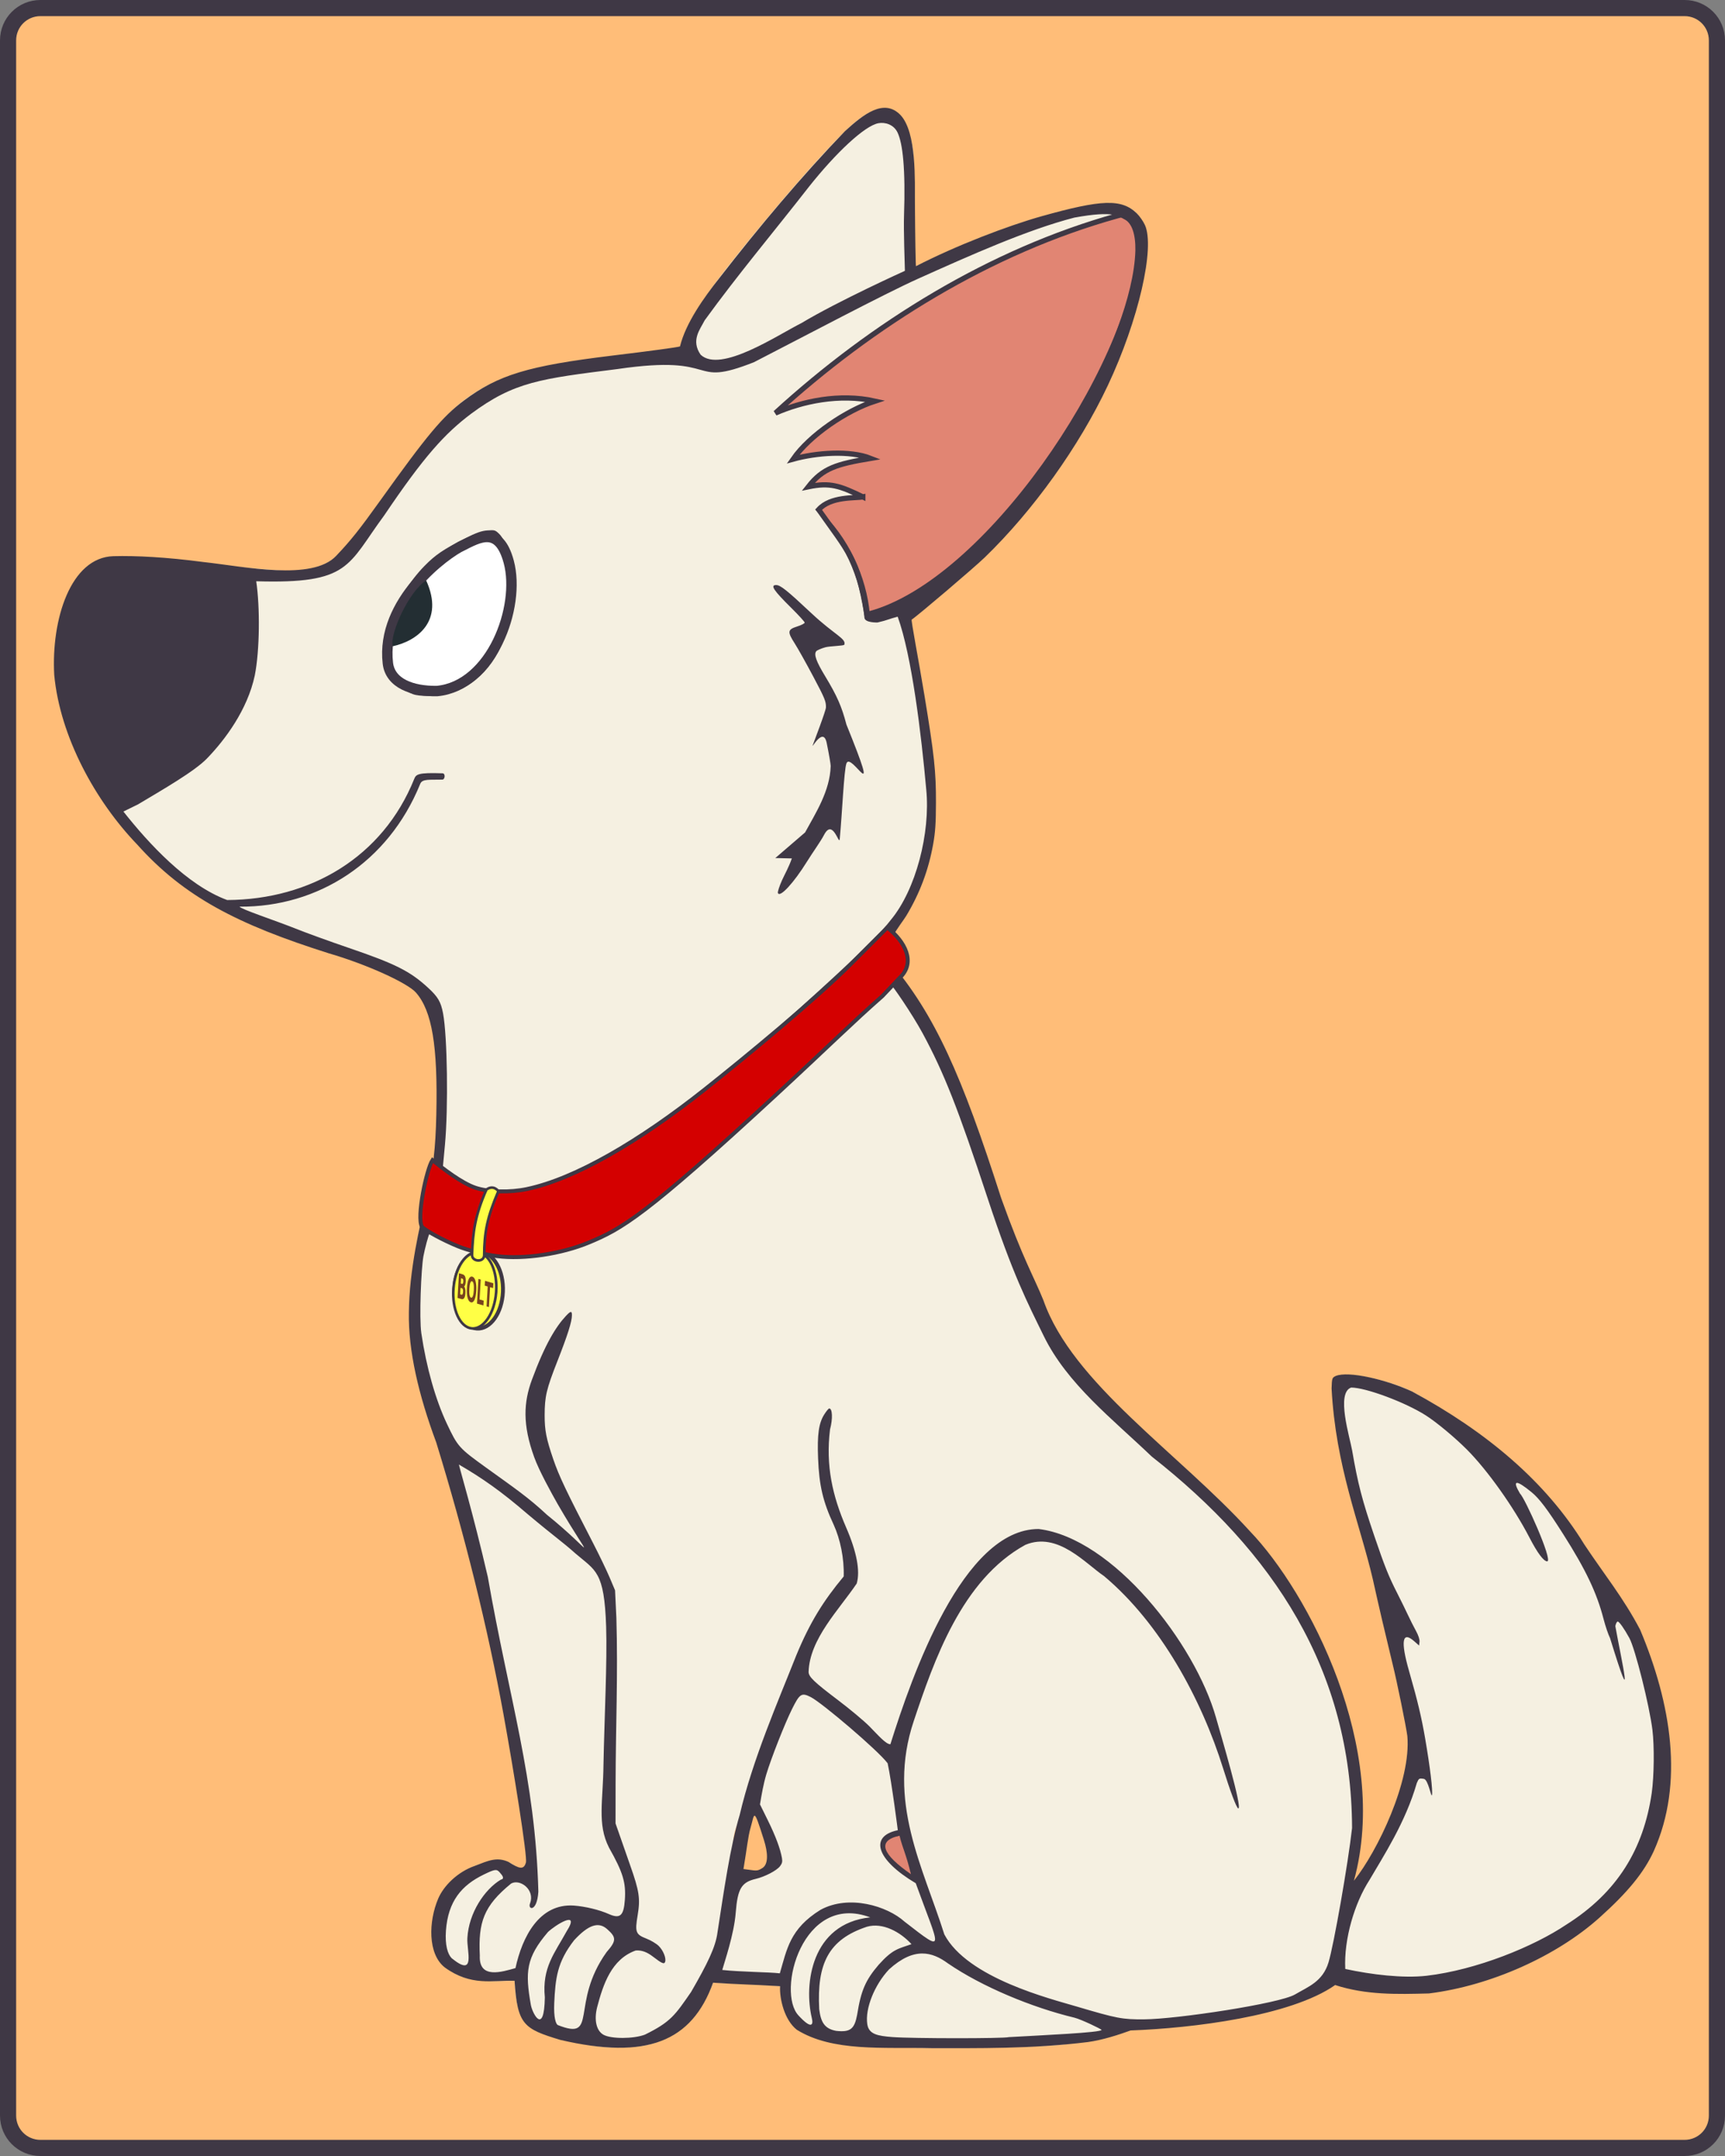 <?xml version="1.0" encoding="UTF-8" standalone="no"?>
<svg xmlns="http://www.w3.org/2000/svg" width="1600" height="2000" viewBox="0 0 1200 1500" version="1.2" id="Bolt">
<rect x="0" y="0" width="1200" height="1500" fill="#808080" stroke="none"/>
<g transform="translate(5.2143301e-4,-5.0243301e-4)">
<path style="fill:#ffbd78; fill-rule:evenodd; stroke:#3f3845; stroke-width:11.228; stroke-linecap:square; stroke-linejoin:miter; stroke-miterlimit:4" d="M 28.113,5.613 H 1171.887 c 12.465,0 22.5,10.035 22.5,22.5 V 1471.887 c 0,12.465 -10.035,22.5 -22.5,22.5 H 28.113 c -12.465,0 -22.5,-10.035 -22.5,-22.5 V 28.113 c 0,-12.465 10.035,-22.5 22.5,-22.5 z m 0,0" />
<path style="fill:#f5f0e1" d="m 417.539,1423.977 c -10.934,-1.355 -25.871,-4.418 -33.793,-6.93 -18.578,-5.887 -22.547,-10.684 -25.16,-30.391 l -0.633,-8.559 -14.508,0.219 c -16.395,-0.539 -23.363,-2.285 -30.594,-7.668 -9.016,-6.699 -12.438,-15.43 -11.703,-29.832 1.141,-22.273 12.031,-37.027 32.312,-43.77 10.473,-3.477 18.031,-3.5 22.922,-0.07 6.641,4.66 10.273,4.25 9.93,-4.824 -0.715,-18.949 -13.469,-94.855 -21.977,-135.059 -11.621,-54.93 -28.961,-120.414 -43.324,-163.633 C 289.137,957.73 285.891,940.25 286,912.531 c 0.082,-21.926 2.086,-39.852 7.242,-64.73 9.223,-44.547 11.199,-48.652 11.219,-84.395 0.023,-38.438 -2.305,-56.348 -10.652,-68.914 -6.48,-9.762 -9.984,-14.906 -44.543,-24.852 C 184.637,647.961 151.367,633.844 112.395,596.934 97.883,583.195 91.316,575.418 81.723,560.629 65.668,535.867 52.727,504.898 48.953,475.949 44.883,444.719 53,416.977 68.504,400.277 c 8.512,-9.164 13,-9.621 35.605,-9.957 12.602,-0.188 23.105,0.172 31.207,1.07 6.719,0.746 24.312,2.488 39.113,3.871 29.695,2.781 37.312,2.543 47.949,-1.473 11.359,-3.613 20.715,-14.34 46.523,-50.031 33.07,-45.734 41.836,-57.41 59.332,-69.176 17.66,-11.871 35.602,-16.48 67.145,-21.551 31.852,-4.289 81.691,-0.664 79.133,-16.184 4.488,-12.621 12.086,-26.125 31.098,-50.402 33.727,-43.062 75.535,-90.555 89.555,-101.723 11.77,-9.379 19.699,-11.145 26.891,-5.996 7.676,5.492 11.922,14.453 13.41,28.312 0.477,4.414 -0.352,23.703 -0.008,42.859 0.457,25.094 1.023,35.598 1.754,35.281 0.559,-0.242 9.117,-4.363 17.324,-8.078 30.953,-13.992 56.215,-23.148 80.508,-29.176 39.367,-9.766 52.777,-8.219 60.633,7.922 2.207,4.535 2.184,6.332 2.148,15.031 -0.109,27.863 -16.34,76.719 -37.48,115.578 -16.938,31.141 -38.961,61.16 -63.117,87.957 -11.172,12.078 -20.754,20.711 -45.855,41.797 -8.957,7.52 -17.91,14.195 -18.066,14.824 -0.395,1.602 3.305,18.836 9.035,55.484 7.043,45.012 7.168,46.293 7.199,70.926 0.023,19.645 -0.219,23.484 -2.035,32.488 -3.809,18.883 -6.305,29.898 -25.812,60.055 l -5.332,11.152 5.875,11.125 c 11.363,15.965 17.664,26.527 27.059,45.707 14.582,29.758 25.852,57.883 51.32,128.07 26.859,74.027 34.016,91.137 47.578,113.773 48.449,56.375 83.715,66.332 128.16,121.195 22.738,25.984 52.754,73.004 59.684,124.266 2.68,19.844 10.293,66.625 8.305,85.465 -0.789,7.469 -2.824,18.344 -2.656,18.516 0.551,0.555 21.59,-31.723 25.871,-41.715 8.836,-20.59 12.617,-35.945 12.641,-51.301 0.019,-11.227 -1.52,-27.512 -11.422,-69.258 -2.945,-12.418 -8.75,-30.691 -11.062,-40.605 -2.32,-9.906 -7.648,-30.16 -11.84,-45.008 -11.707,-41.434 -16.656,-66.219 -18.121,-90.742 -0.566,-9.535 -0.488,-10.211 1.34,-12.051 1.629,-1.637 2.996,-1.945 8.621,-1.945 10.035,0 26.262,3.922 38.852,8.934 13.258,5.27 45.281,26.559 64.078,41.644 11.988,9.613 35.82,33.41 43.797,43.723 10.375,13.414 49.008,70.969 53.594,79.832 6.672,12.899 15.59,40.578 19.316,59.953 6.672,34.684 4.785,64.504 -5.82,92.051 -7.496,19.469 -27.445,43.051 -51.891,61.344 -31.812,23.809 -72.18,39.617 -111.316,42.59 -19.816,-0.769 -40.574,-1.336 -59.535,-5.633 -21.867,9.996 -107.25,25.672 -130.777,27.074 -13.164,2.691 -41.973,12.914 -61.156,14.59 -21.508,1.883 -95.547,2.754 -121.211,1.426 -20.391,-1.051 -42.977,-4.395 -51.219,-7.492 -6.156,-2.32 -11.938,-4.82 -14.543,-10.047 -2.371,-4.762 -5.59,-12.422 -6.445,-17.32 l -0.773,-7.43 c -14.395,-1.391 -32.316,-1.852 -46.605,-2.43 l -2.07,5.113 c -12.523,22.426 -25.41,33.844 -42.977,38.078 -7.34,1.77 -24.492,2.461 -33.469,1.344 z m 113.051,-120.445 c 7.75,-4.121 10.297,-10.086 9.586,-17.254 -21.191,-67.012 -50.566,21.745 -9.586,17.254 z" />
<path style="fill:#e18573; stroke:#3f3845; stroke-width:3.637; stroke-linecap:butt; stroke-linejoin:miter; stroke-miterlimit:4" d="m 603.242,345.699 c -15.986,-7.754 -22.975,-10.195 -38.109,-7.047 10.198,-13 19.759,-15.766 43.555,-19.758 -14.549,-5.688 -37.799,-3.984 -54.185,0.531 11.611,-16.633 37.281,-33.91 57.221,-40.352 -25.006,-5.57 -51.122,0.262 -69.582,8.297 67.642,-61.539 150.104,-112.613 239.107,-137.25 14.231,-4.211 18.534,10.43 17.313,20.426 -9.518,89.422 -109.509,234.598 -190.329,256.422 l -2.297,-0.387 c -6.562,-38.211 -12.255,-41.918 -33.566,-72.035 8.384,-9.348 25.371,-7.832 30.872,-8.848 z m 0,0" transform="scale(0.995,1)" />
<path style="fill:#3f3845" d="m 647.926,1424.98 c -33.543,-0.789 -68.727,2.699 -93.645,-12.82 -8.598,-6.766 -12.051,-21.422 -11.621,-30.289 -22.059,-1.336 -28.148,-1.18 -46.605,-2.43 -14.801,40.938 -46.027,53.852 -106.336,39.766 -25.422,-7.691 -29.809,-10.504 -31.766,-41.109 -15.402,-0.418 -30.254,3.965 -48.477,-9.238 -12.098,-9.402 -11.332,-32.246 -4.648,-47.906 3.824,-8.969 13.426,-18.559 25.391,-22.781 9.609,-3.688 15.445,-6.484 23.613,-2.727 7.223,4.613 10.559,5.789 12.035,0.305 1.074,-4.312 -8.523,-64.148 -15.695,-103.512 -10.848,-59.52 -26.93,-124.508 -46.699,-188.68 -12.289,-33.012 -19.52,-63.914 -19.039,-90.543 0.281,-29.578 7.445,-59.555 12.52,-81.316 4.477,-19.156 6.027,-32.477 6.57,-56.379 1.074,-47.723 -2.984,-71.98 -14.168,-84.754 -5.691,-6.5 -33.395,-19.359 -60.621,-27.312 C 165.363,643.203 128.008,623.988 95.426,587.555 66.422,557.398 41.766,512.648 37.719,469.504 c -2.121,-38.344 11.285,-81.66 41.184,-82.559 15.656,-0.422 37.105,0.691 62.535,4.07 28.738,3.102 75.699,13.426 92.457,-4.332 10.113,-10.641 16.117,-18.176 30.562,-38.359 32.781,-45.801 43.48,-58.59 58.324,-69.699 23.754,-17.781 44.598,-24.105 102.668,-31.164 27.754,-3.375 45.184,-5.73 47.586,-6.43 3.977,-16.32 16.816,-34.254 27.461,-47.668 C 528.008,157.875 557.793,122.43 587.797,91.254 600.77,79.375 615.039,68.168 626.488,80.094 c 11.332,12.215 9.84,45.824 9.977,61.211 0.164,23.129 0.504,43.875 0.746,43.875 27.727,-14.27 63.391,-27.973 87.363,-34.73 41.676,-11.676 55.641,-12.348 66.316,-1.93 1.863,1.824 4.355,5.395 5.535,7.938 7.254,15.672 -4.457,66.492 -25.738,111.656 -20.043,42.539 -51.988,87.172 -85.727,119.781 -7.379,7.125 -46.824,40.707 -50.727,43.176 -0.59,0.375 4.668,27.309 8.871,52.816 6.836,41.523 8.055,52.879 8,74.562 -0.039,14.289 -0.453,20.445 -1.934,28.742 -3.234,18.121 -9.23,34.113 -18.695,49.914 -1.648,2.746 -6.738,9.258 -9.48,14.465 l -4.988,9.465 2.891,7.812 c 31.43,36.984 50.105,79.027 77.547,164.668 15.375,42.957 22.832,54.789 29.438,71.227 20.188,57.699 94.027,106.063 143.598,160.555 40.816,42.453 97.766,151.016 72.371,243.188 16.383,-20.508 40.004,-69.438 37.156,-100.777 -0.871,-6.688 -7.395,-38.602 -10,-48.961 -5.543,-22.922 -9.684,-40.434 -14.004,-60.012 -9.094,-38.961 -25.805,-78.199 -28.688,-132.719 0.254,-7.184 0.352,-7.496 2.836,-8.691 8.891,-3.719 35.344,2.512 53.184,10.793 51.633,27.957 93.016,62.625 119.766,106.367 13.66,20.609 27.039,36.875 38.855,59.367 21.473,51.102 30.82,106.598 9.457,154.078 -6.82,14.836 -17.973,28.504 -37.668,46.184 -29.879,26.809 -75.644,47.422 -118.688,52.797 -22.492,0.586 -43.594,1.148 -65.273,-5.84 -30.84,21.629 -99.262,30.035 -142.281,31.582 -8.211,2.988 -19.41,6.652 -29.715,8.074 -38.98,4.848 -77.477,4.242 -108.863,4.254 z m -199.23,-9.441 c 18.012,-8.852 21.023,-13.711 32.07,-29.672 11.301,-19.551 17.035,-31.203 18.34,-41.316 4.508,-29.074 8.793,-59.699 15.457,-81.84 9.109,-38.887 26.832,-79.281 39.332,-110.934 9.543,-23.086 18.812,-37.883 33.02,-54.996 0.426,-12.668 -2.477,-26.152 -6.938,-35.914 -7.488,-16.078 -10.141,-27.34 -10.875,-46.242 -0.648,-16.652 0.449,-24.457 4.293,-30.551 1.445,-2.289 2.996,-4.16 3.453,-4.16 2.25,0 2.535,7.191 0.57,14.551 -3.148,25.336 1.785,46.516 11.18,68.199 7.375,16.953 9.887,30.234 7.387,39.016 -12.301,18.281 -32.805,38.559 -33.492,61.539 0,3.344 3.844,7.035 20.227,19.418 8.527,6.449 18.547,14.824 22.266,18.617 6.062,6.184 11.328,12.293 14.41,12.293 15.035,-47.887 50.473,-149.828 103.129,-149.766 51.723,6.297 108.797,79.594 123.375,131.199 3.734,13.238 18.578,63.184 15.527,63.184 -1.277,0 -6.219,-13.871 -10.496,-27.625 -15.094,-48.418 -43.613,-100.992 -82.887,-133.996 -12.93,-8.695 -32.219,-31.148 -54.723,-21.762 -44.277,24.223 -63.641,80.723 -77.672,122.602 -18.793,56.035 6.359,101.273 21.266,148.422 16.082,30.484 74.223,44.883 91.918,50.156 28.262,8.383 31.848,9.062 47.039,8.969 22.613,-0.144 94.176,-10.949 104.977,-17.312 9.203,-5.422 19.238,-8.883 23.316,-22.262 3.719,-12.234 13.664,-68.961 16.398,-93.551 -0.402,-110.344 -54.961,-192.176 -139.375,-258.461 -27.309,-26.152 -58.844,-50.543 -75.125,-83.894 -11.289,-23.125 -21.336,-42.145 -39.062,-95.934 -20.547,-62.344 -30.285,-87.066 -45.141,-114.57 -7.223,-13.379 -21.691,-34.492 -22.711,-34.527 -1.566,-0.055 -34.406,29.266 -74.258,66.305 -64.629,60.074 -80.355,74.18 -104.492,93.727 -15.898,12.871 -30.094,20.355 -47.523,25.043 -31.168,8.387 -60.754,5.973 -85.391,-6.969 -4.68,-2.461 -8.594,-4.363 -8.699,-4.238 -0.695,0.879 -3.27,10.402 -4.238,15.695 -1.562,8.551 -3.027,42.91 -1.441,53.648 3.508,23.688 9.816,46.031 17.754,62.875 7.539,15.996 8.406,16.965 27.402,30.641 19.875,14.305 29.535,20.871 42.25,32.77 33.18,26.727 32.75,36.23 7.379,-7.574 -4.523,-7.988 -12.961,-23.27 -16.281,-32.559 -8.262,-22.797 -7.344,-38.227 -1.578,-53.871 9.164,-24.82 16.711,-36.941 23.613,-44.328 3.34,-3.574 4.215,-3.699 4.215,-0.586 0,4.465 -2.871,13.562 -10.094,31.969 -7.648,19.48 -8.855,24.574 -8.887,37.555 -0.023,10.617 1.129,16.484 6.055,30.859 3.977,11.59 8.695,21.535 27.637,58.195 4.258,8.25 9.445,19.02 11.52,23.934 l 3.773,8.93 0.922,19.258 c 1.164,39.844 -0.461,74.41 -0.547,115.648 l -0.035,27.277 c 3.379,9.789 6.965,20.031 10.164,29.098 6.371,18.023 7.145,23.195 5.211,34.773 -1.973,11.824 -1.391,13.355 6.242,16.32 2.961,1.145 6.734,3.41 8.391,5.023 3.176,3.094 5.406,8.664 4.461,11.141 -0.672,1.766 -2.242,1.074 -8.586,-3.793 -3.781,-2.898 -7.559,-4.516 -11.855,-4.16 -16.836,5.984 -22.664,23.535 -26.824,39.438 -2.332,9.156 -0.414,16.496 4.398,19.18 5.367,2.988 20.984,2.938 28.891,-0.102 z m 253.098,1.754 c 22.879,-1.293 64.48,-3.145 64.523,-5.027 -0.184,-0.578 -13.961,-7.238 -18.902,-8.504 -29.68,-7.141 -64.348,-21.566 -87.977,-37.766 -10.965,-8.043 -23.449,-11.715 -40.984,4.184 -10.102,10.762 -16.746,27.223 -15.125,38.109 1.055,7.055 7.168,8.172 17.547,8.965 13.91,1.059 77.277,1.086 80.918,0.039 z m -279.82,-59.152 c 7.07,-8.016 6.758,-10.355 0.297,-16.059 -6.082,-5.367 -13.137,-2.73 -22.863,7.785 -11.844,15.23 -13.035,26.422 -13.848,43.785 -0.461,10.344 1.203,14.574 2.445,15.238 28.605,11.363 8.258,-14.719 33.969,-50.75 z m 174.312,43.523 c 2.676,-16.863 5.84,-24.004 14.91,-34.66 9.973,-11.129 13.633,-11.102 22.875,-14.383 -7.754,-8.535 -20.051,-15.234 -30.926,-12.141 -26.945,8.859 -34.891,25.906 -33.266,57.289 1.086,8.863 3.531,13.668 11.754,15.168 10.211,1.164 12.824,-1.566 14.652,-11.273 z m -31.539,2.367 c -5.578,-23.289 -0.531,-65.742 40.613,-70.051 -47.109,-17.656 -65.371,52.047 -49.812,68.328 8.664,9.426 10.492,6.953 9.199,1.723 z m -185.734,-14.379 c -2.027,-20.824 6.855,-30.758 15.125,-45.906 10.074,-15.793 -8.254,-4.125 -12.949,0.43 -15.242,17.879 -15.973,27.688 -11.871,50.898 1.059,5.684 9.227,21.586 9.695,-5.422 z m 613.367,-15.035 c 34.926,-4.109 74.586,-20.367 97.211,-35.57 35.523,-22.41 53.727,-52.531 59.445,-91.609 1.633,-11.754 1.859,-32.582 0.48,-43.855 -2.066,-16.898 -12.027,-56.582 -16.047,-63.941 -3.512,-6.43 -7.047,-11.453 -8.074,-11.476 -0.598,-0.02 -1.355,1.418 -1.691,3.195 4.524,25.078 13.812,65.055 -3.664,8.363 -1.223,-2.422 -3.242,-8.375 -4.496,-13.223 -4.711,-18.277 -12.312,-34.273 -28.105,-59.148 -11.066,-17.434 -16.598,-24.75 -22.082,-29.238 -10.895,-8.918 -13.629,-8.539 -7.934,1.094 3.121,2.477 22.988,46.52 18.93,47.098 -2.484,0 -6.812,-5.781 -12.379,-16.547 -11.004,-21.273 -29.273,-46.977 -43.578,-61.309 -8.383,-8.395 -21.105,-18.973 -28.516,-23.703 -14.305,-9.125 -41.719,-19.352 -51.934,-19.375 -10.715,3.68 -0.859,34.875 0.668,43.742 3.945,22.992 6.949,34.586 15.457,59.59 7.18,21.105 9.898,27.906 15.762,39.426 2.672,5.246 6.086,12.203 7.594,15.457 1.508,3.25 4.004,8.203 5.551,11.012 1.766,3.223 2.695,6.059 2.504,7.684 l -0.297,2.578 -3.285,-2.906 c -8.457,-7.488 -9.715,-0.359 -3.668,20.734 5.871,20.449 8.617,31.965 11.176,46.828 3.363,19.543 5.449,36.52 4.73,39.406 -0.527,2.121 -2.512,-10.793 -5.629,-11.297 -3.289,-0.531 -3.484,-0.418 -4.93,2.945 -7.898,27.516 -23.465,51.18 -32.883,67.375 -10.414,16.094 -17.91,41.176 -16.863,61.93 18.223,3.953 39.938,6.578 56.547,4.742 z m -633.785,-5.34 c 4.648,-21.574 16.469,-45.07 40.559,-43.512 8.164,0.633 17.742,2.953 24.375,5.906 7.91,3.519 10.387,1.125 11.148,-9.855 0.836,-12.109 -1.289,-19.113 -11.027,-36.371 -8.371,-16.531 -4.074,-32.082 -3.844,-57.742 0.645,-32.328 2.629,-71.769 1.852,-95.988 -1.266,-38.66 -7.297,-38.844 -21.324,-50.891 -9.453,-8.449 -14.008,-11.203 -33.371,-27.469 -18.422,-15.879 -31.625,-25.059 -47.688,-34.395 0,1.203 9.758,33.504 20.09,78.258 14.746,84.527 33.074,140.07 35.145,218.934 -0.992,14.762 -7.676,12.355 -5.75,8.051 3.473,-9.434 -6.82,-17.125 -13.129,-13.809 -19.25,15.652 -22.977,27.07 -21.848,50.152 -0.785,16.699 15.586,11.305 24.812,8.73 z m 183.895,3.637 c 4.945,-16.793 6.93,-30.918 28.262,-44.164 19.926,-10.883 46.504,-2.621 58.48,8.188 29.48,22.879 24.523,19.484 7.809,-26.711 -27.844,-16.543 -32.312,-32.789 -12.48,-36.879 0,0 -4.164,-32.891 -7.066,-46.562 -6.762,-9.043 -45.652,-42.047 -53.418,-46.031 -6.453,-3.309 -7.754,-2.484 -13.109,8.305 -5.07,10.199 -14.531,34.246 -17.895,45.465 -2.055,6.93 -3.203,13.754 -4.391,20.844 l 5.508,11.172 c 5.355,10.879 8.641,19.676 9.777,26.203 0.434,2.488 0.121,3.769 -1.402,5.719 -2.387,3.043 -10.48,7.246 -16.922,8.77 -9.867,2.336 -12.531,6.859 -13.828,23.434 -1.184,15.184 -7.789,34.16 -9.367,39.906 13.062,1.391 32.332,1.457 40.043,2.344 z M 325.129,1348.375 c 0.945,-17.617 12.113,-33.98 23.207,-40.594 2.844,-0.625 1.434,-2.715 -0.82,-5.215 -2.066,-2.297 -3.227,-2.133 -10.867,1.562 -15.586,7.535 -24.922,18.602 -26.426,39.027 -0.75,10.176 1.258,16.488 3.992,19.238 17.152,13.973 10.344,-5.242 10.914,-14.02 z m 205.473,-48.871 c 4.18,-2.945 3.406,-11.098 0.91,-19.059 -7.598,-24.246 -6.477,-18.59 -9.387,-8.793 -1.781,6.008 -2.555,14.715 -4.938,28.707 8.824,1 9.18,1.953 13.414,-0.856 z M 361.332,827.574 c 32.266,-5.605 70.152,-25.004 116.582,-59.695 18.406,-13.758 55.945,-45.891 91.812,-78.594 29.715,-27.098 42.941,-40.043 50.066,-49.395 17.336,-20.93 27.523,-60.309 24.547,-90.59 -3.445,-38.633 -10.059,-93.168 -19.863,-120.242 -6.543,1.664 -6.711,2.359 -13.969,4.016 0,0 -8.715,0.363 -9.152,-3.238 -2.566,-27.934 -14.895,-54.656 -34.25,-75.355 1.312,-1.234 2.277,0.066 2.277,0.066 20.996,18.801 33.504,47.602 35.676,72.422 3.812,-0.465 8.328,-0.539 10.566,-2.238 C 679.242,391.852 718.328,341 753.355,281.434 c 16.973,-32.074 35.578,-75.094 36.469,-107.168 0.195,-11.383 -2.488,-19.223 -7.66,-21.691 -4.137,-1.973 -6.484,-6.332 -34.797,-1.176 -32.691,8.445 -72.152,26.105 -108.891,42.605 -23.234,10.434 -79.363,40.184 -113.977,57.988 -46.547,18.375 -21.785,-5.996 -95.016,4.781 -53.434,6.746 -71.645,8.785 -101.727,31.066 -18.359,13.836 -32.781,29.652 -60.441,70.676 -25.832,35.012 -23.613,47.812 -89.078,45.883 2.68,17.926 2.48,48.051 -1.023,65.629 -5.09,23.789 -20.551,44.582 -33.301,57.734 -8.648,8.922 -30.504,21.477 -47.898,31.863 l -10.16,4.988 c 17.336,21.965 44.09,51.215 72.18,61.574 57.955,-0.306 108.254,-29.885 130.118,-84.257 1.273,-3.167 2.562,-4.526 19.625,-3.921 2.262,-0.002 1.847,4.431 -0.121,4.394 -8.6,0.273 -14.033,-0.749 -15.385,3.095 -22.191,54.547 -71.115,85.658 -125.58,85.303 0.535,1.641 24.781,9.602 38.949,15.27 7.461,2.984 23.945,8.965 36.633,13.293 32.777,11.18 42.977,16.297 55.547,27.879 6.848,6.301 8.859,9.742 10.379,17.73 3.012,15.801 3.727,65.91 1.316,91.66 l -1.527,16.312 4.367,3.863 c 11.727,10.371 29.164,14.203 48.977,10.766 z m 179.812,-206.285 c -0.281,-0.746 1.012,-4.75 2.883,-8.91 1.871,-4.152 4.52,-8.637 6.828,-15.141 l -11.52,-0.262 20.734,-17.84 c 7.188,-13.238 17.336,-28.742 17.797,-46.227 0,-1.348 -1.246,-8.539 -2.773,-15.988 -2.406,-11.75 -10.68,4.508 -9.734,1.621 0.605,-1.832 9.176,-23.902 9.211,-26.445 0.062,-4.16 -0.812,-6.285 -8.836,-21.418 -4.902,-9.242 -10.711,-19.613 -12.91,-23.047 -5.211,-8.133 -4.988,-9.633 1.754,-11.777 2.859,-0.91 5.199,-2.117 5.199,-2.676 0,-0.566 -4.164,-5.141 -9.246,-10.168 -12.465,-12.32 -14.883,-15.961 -10.605,-15.961 2.98,0 7.43,3.551 24.539,19.602 16.188,15.188 24.477,17.684 22.859,21.918 -0.297,0.781 -10.219,0.938 -13.148,1.762 -2.926,0.828 -5.781,2.059 -6.348,2.742 -1.793,2.18 -0.059,7.074 6.125,17.277 8.277,13.66 11.594,21.191 14.848,33.707 25.422,62.777 3.191,18.137 0.004,27.113 -1.711,4.812 -2.938,34.68 -4.645,52.586 -0.469,4.855 -4.754,-14.75 -10.906,-2.887 -2.309,4.457 -8.078,12.445 -11.762,18.391 -9.316,15.043 -19.008,25.531 -20.348,22.027 z M 287.363,482.988 c -7.355,-2.719 -13.383,-7.91 -16.902,-14.559 -2.203,-4.168 -2.406,-5.43 -2.406,-15.004 0,-9.062 0.344,-11.523 2.598,-18.426 5.059,-15.523 13.855,-30.242 24.656,-41.273 7.527,-7.68 13.141,-11.504 27.789,-18.91 8.527,-4.312 11.75,-5.48 16.02,-5.789 5.09,-0.367 5.48,-0.246 8.418,2.707 4.098,4.125 8.703,18.18 9.383,28.66 0.602,9.266 -1.105,25.41 -3.84,36.27 -6.059,24.117 -22.645,42.059 -42.852,46.367 -7.469,1.59 -18.5,1.57 -22.863,-0.043 z m 15.383,-5.035 c 17.273,-4.816 30.574,-15.531 37.645,-30.328 5.039,-10.551 6.812,-20.484 6.852,-38.332 0.027,-13.477 -0.988,-20.559 -3.754,-26.047 -2.164,-4.301 -3.949,-4.797 -10.809,-3.012 -16.121,4.199 -30.543,12.375 -35.203,19.957 -1.789,2.902 -1.887,3.902 -1.309,13.098 0.578,9.191 0.469,10.273 -1.414,14.191 -1.977,4.105 -5.215,6.926 -11.902,10.352 -4.488,2.309 -6.484,5.73 -6.93,11.883 -0.695,9.688 4.582,22.23 11.953,28.434 2.504,2.098 6.832,2.039 14.871,-0.195 z M 557.508,224.781 C 583.594,209.152 629.5,188.43 629.5,188.43 c -0.133,-4.832 -0.957,-28.473 -0.621,-38.262 1.117,-32.742 -0.914,-50.609 -4.539,-58.055 -2.742,-5.629 -8.793,-7.234 -13.297,-6.387 -9.586,1.809 -29.445,20.484 -48.184,44.062 -24.504,31.453 -49.539,61.168 -72.625,93.039 -3.227,6.328 -9.766,13.938 -2.852,23.941 13.867,13.133 53.742,-13.797 70.125,-21.988 z" />
<path style="fill:#ffff45; stroke:#3f3845; stroke-width:2.718; stroke-linecap:square; stroke-linejoin:miter; stroke-miterlimit:4" d="m 390.684,874.554 c -0.003,14.688 -7.619,26.595 -17.013,26.597 -9.398,-0.002 -17.012,-11.911 -17.013,-26.598 -0.001,-14.687 7.619,-26.595 17.016,-26.601 9.394,0.006 17.008,11.915 17.009,26.602 z m 0,0" transform="matrix(0.994,0.062,-0.044,1,0,0)" />
<path style="fill:#d40000; stroke:#3f3845; stroke-width:2.728; stroke-linecap:butt; stroke-linejoin:miter; stroke-miterlimit:4" d="m 347.544,873.953 c -8.78,-1.098 -20.246,-3.98 -27.432,-6.902 -9.907,-4.023 -22.394,-10.688 -25.092,-13.527 -3.946,-6.574 3.208,-40.117 7.331,-46.371 7.253,5.793 20.211,15.918 30.189,19.254 9.216,3.008 23.961,3.355 35.918,0.84 33.758,-7.098 78.386,-33.113 123.928,-69.012 28.818,-22.715 78.421,-63.52 102.229,-87.277 l 25.732,-25.586 c 12.409,9.547 20.227,24.336 8.576,35.016 l -11.98,12.598 c -21.114,18.434 -35.863,33.258 -74.345,68.672 -92.039,84.691 -108.123,93.383 -130.929,102.82 -19.241,7.965 -45.338,11.82 -64.124,9.477 z m 0,0" transform="scale(0.995,1)" />
<path style="fill:#e18573" d="m 625.766,1277.176 c 2.266,9.27 4.398,12.152 7.926,26.754 -19.621,-13.66 -24.219,-23.223 -7.926,-26.754 z m 0,0" />
<path style="fill:#ffffff; stroke:#3f3845; stroke-width:7.274; stroke-linecap:butt; stroke-linejoin:miter; stroke-miterlimit:4" d="m 323.532,379.469 c 10.991,-5.297 25.249,-14.199 32.168,11.48 8.525,31.641 -12.204,86.293 -50.117,89.836 -17.376,0.297 -32.765,-5.348 -34.406,-19.359 -5.066,-43.18 40.08,-76.246 52.355,-81.957 z m 0,0" transform="scale(0.995,1)" />
<path style="fill:#232e33" d="m 296.461,403.836 c 12.938,28.434 -6.48,42.168 -23.266,45.789 -2.195,-8.562 11.23,-38.199 23.266,-45.789 z m 0,0" />
<path style="fill:#ffff45; stroke:#3f3845; stroke-width:1.813; stroke-linecap:square; stroke-linejoin:miter; stroke-miterlimit:4" d="m 416.825,859.64 c 0.004,14.582 -6.686,26.403 -14.94,26.4 -8.253,10e-4 -14.944,-11.822 -14.943,-26.401 1.6e-4,-14.582 6.691,-26.399 14.94,-26.4 8.257,-10e-4 14.944,11.822 14.943,26.401 z m 0,0" transform="matrix(0.993,0.095,-0.08,1,0,0)" />
<path style="fill:#ffff45; stroke:#3f3845; stroke-width:1.819; stroke-linecap:butt; stroke-linejoin:miter; stroke-miterlimit:4" d="m 340.072,827.625 c 5.113,-3.637 8.372,1.121 8.372,1.121 -7.724,17.852 -9.864,28.414 -9.935,44.668 -0.267,5.117 -8.678,4.461 -8.497,-0.461 0.577,-15.66 2.038,-27.117 10.06,-45.328 z m 0,0" transform="scale(0.995,1)" />
<path style="fill:#78421e" d="m 321.422,893.219 c 0.258,0.074 0.461,-0.019 0.609,-0.281 0.145,-0.27 0.238,-0.707 0.281,-1.312 0.031,-0.594 -0.012,-1.062 -0.125,-1.406 -0.117,-0.344 -0.305,-0.551 -0.562,-0.625 l -0.891,-0.266 -0.203,3.625 z m -0.375,7.531 c 0.32,0.094 0.57,-0.019 0.75,-0.344 0.188,-0.332 0.305,-0.879 0.359,-1.641 0.039,-0.75 -0.008,-1.328 -0.141,-1.734 -0.137,-0.414 -0.371,-0.672 -0.703,-0.766 l -0.953,-0.281 -0.266,4.484 z m 1.859,-5.734 c 0.332,0.387 0.57,0.98 0.719,1.781 0.156,0.793 0.203,1.73 0.141,2.812 -0.094,1.656 -0.375,2.828 -0.844,3.516 -0.461,0.688 -1.102,0.91 -1.922,0.672 l -2.703,-0.781 1,-17.172 2.422,0.703 c 0.883,0.262 1.5,0.809 1.844,1.641 0.352,0.836 0.484,2.047 0.391,3.641 -0.055,0.836 -0.168,1.523 -0.344,2.062 -0.168,0.543 -0.402,0.918 -0.703,1.125 z m 0,0" />
<path style="fill:#78421e" d="m 328.387,891.441 c -0.5,-0.145 -0.918,0.242 -1.25,1.156 -0.324,0.918 -0.539,2.281 -0.641,4.094 -0.105,1.793 -0.055,3.23 0.156,4.312 0.219,1.086 0.578,1.699 1.078,1.844 0.488,0.137 0.898,-0.254 1.234,-1.172 0.332,-0.914 0.551,-2.27 0.656,-4.062 0.102,-1.812 0.047,-3.258 -0.172,-4.344 -0.219,-1.082 -0.574,-1.691 -1.062,-1.828 z m 0.188,-3.219 c 1.008,0.293 1.754,1.32 2.234,3.078 0.488,1.75 0.656,4.016 0.5,6.797 -0.168,2.773 -0.586,4.867 -1.25,6.281 -0.668,1.414 -1.508,1.977 -2.516,1.688 -1.012,-0.305 -1.762,-1.328 -2.25,-3.078 -0.48,-1.75 -0.637,-4.008 -0.469,-6.781 0.156,-2.781 0.566,-4.879 1.234,-6.297 0.664,-1.426 1.504,-1.988 2.516,-1.688 z m 0,0" />
<path style="fill:#78421e" d="m 332.812,889.781 1.625,0.469 -0.812,13.828 2.844,0.828 -0.188,3.344 -4.469,-1.297 z m 0,0" />
<path style="fill:#78421e" d="m 337.402,891.117 5.797,1.688 -0.203,3.344 -2.078,-0.609 -0.797,13.828 -1.641,-0.469 0.797,-13.828 -2.078,-0.609 z m 0,0" />
</g>
</svg>
